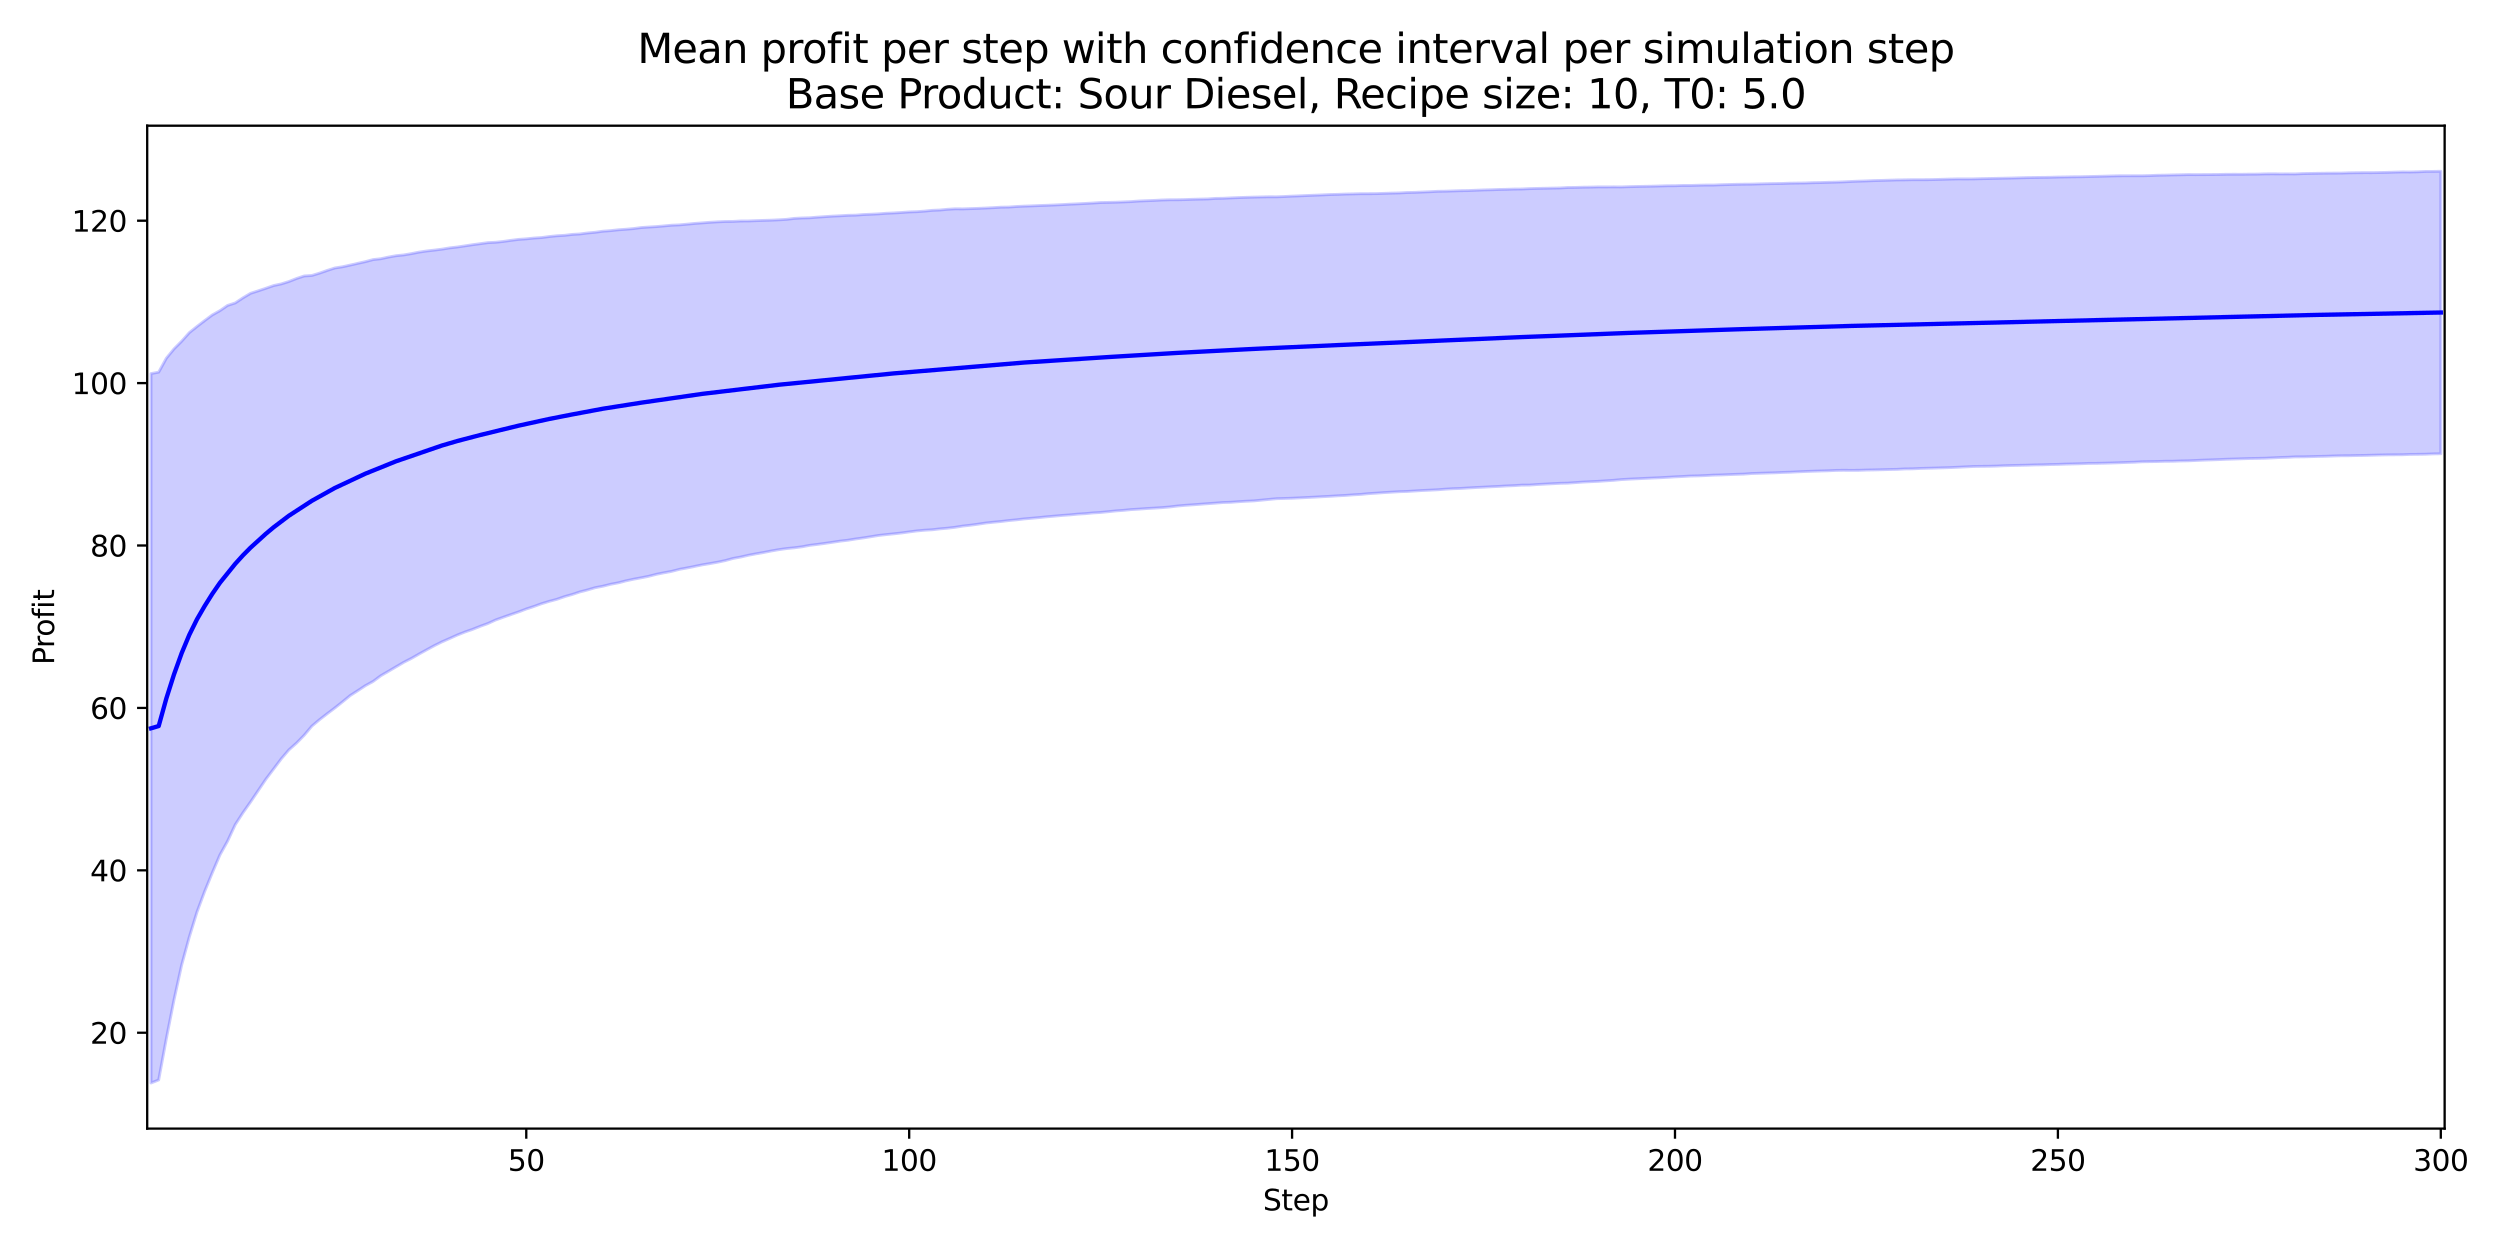 <?xml version="1.0" encoding="utf-8" standalone="no"?>
<!DOCTYPE svg PUBLIC "-//W3C//DTD SVG 1.1//EN"
  "http://www.w3.org/Graphics/SVG/1.1/DTD/svg11.dtd">
<svg xmlns:xlink="http://www.w3.org/1999/xlink" width="864pt" height="432pt" viewBox="0 0 864 432" xmlns="http://www.w3.org/2000/svg" version="1.1">
 <defs>
  <style type="text/css">*{stroke-linejoin: round; stroke-linecap: butt}</style>
 </defs>
 <g id="figure_1">
  <g id="patch_1">
   <path d="M 0 432 
L 864 432 
L 864 0 
L 0 0 
z
" style="fill: #ffffff"/>
  </g>
  <g id="axes_1">
   <g id="patch_2">
    <path d="M 50.87 390.04 
L 844.866 390.04 
L 844.866 43.44 
L 50.87 43.44 
z
" style="fill: #ffffff"/>
   </g>
   <g id="FillBetweenPolyCollection_1">
    <defs>
     <path id="mdc7529338a" d="M 52.193 -302.885 
L 52.193 -57.715 
L 54.84 -58.772 
L 57.487 -73.04 
L 60.133 -86.43 
L 62.78 -98.485 
L 65.427 -108.183 
L 68.073 -116.773 
L 70.72 -123.89 
L 73.367 -130.361 
L 76.013 -136.551 
L 78.66 -141.316 
L 81.307 -147.006 
L 83.953 -151.089 
L 86.6 -154.858 
L 89.246 -158.782 
L 91.893 -162.705 
L 94.54 -166.204 
L 97.186 -169.728 
L 99.833 -172.831 
L 102.48 -175.192 
L 105.126 -177.894 
L 107.773 -181.05 
L 110.42 -183.278 
L 113.066 -185.328 
L 115.713 -187.323 
L 118.36 -189.427 
L 121.006 -191.6 
L 123.653 -193.307 
L 126.3 -195.05 
L 128.946 -196.497 
L 131.593 -198.459 
L 134.24 -199.997 
L 136.886 -201.55 
L 139.533 -203.105 
L 142.18 -204.453 
L 144.826 -205.966 
L 147.473 -207.428 
L 150.119 -208.874 
L 152.766 -210.187 
L 155.413 -211.343 
L 158.059 -212.544 
L 160.706 -213.588 
L 163.353 -214.506 
L 165.999 -215.561 
L 168.646 -216.527 
L 171.293 -217.739 
L 173.939 -218.692 
L 176.586 -219.616 
L 179.233 -220.526 
L 181.879 -221.538 
L 184.526 -222.407 
L 187.173 -223.367 
L 189.819 -224.171 
L 192.466 -224.882 
L 195.113 -225.806 
L 197.759 -226.553 
L 200.406 -227.436 
L 203.053 -228.116 
L 205.699 -228.895 
L 208.346 -229.399 
L 210.993 -230.067 
L 213.639 -230.569 
L 216.286 -231.247 
L 218.932 -231.824 
L 221.579 -232.312 
L 224.226 -232.844 
L 226.872 -233.524 
L 229.519 -234.053 
L 232.166 -234.548 
L 234.812 -235.238 
L 237.459 -235.719 
L 240.106 -236.256 
L 242.752 -236.798 
L 245.399 -237.239 
L 248.046 -237.711 
L 250.692 -238.269 
L 253.339 -239 
L 255.986 -239.486 
L 258.632 -240.096 
L 261.279 -240.601 
L 263.926 -241.064 
L 266.572 -241.588 
L 269.219 -242.048 
L 271.866 -242.42 
L 274.512 -242.681 
L 277.159 -243.024 
L 279.806 -243.522 
L 282.452 -243.848 
L 285.099 -244.21 
L 287.745 -244.592 
L 290.392 -244.992 
L 293.039 -245.296 
L 295.685 -245.725 
L 298.332 -246.089 
L 300.979 -246.51 
L 303.625 -246.943 
L 306.272 -247.242 
L 308.919 -247.509 
L 311.565 -247.807 
L 314.212 -248.169 
L 316.859 -248.512 
L 319.505 -248.757 
L 322.152 -248.911 
L 324.799 -249.219 
L 327.445 -249.454 
L 330.092 -249.764 
L 332.739 -250.188 
L 335.385 -250.482 
L 338.032 -250.843 
L 340.679 -251.244 
L 343.325 -251.518 
L 345.972 -251.767 
L 348.618 -252.095 
L 351.265 -252.347 
L 353.912 -252.659 
L 356.558 -252.89 
L 359.205 -253.13 
L 361.852 -253.403 
L 364.498 -253.629 
L 367.145 -253.869 
L 369.792 -254.057 
L 372.438 -254.317 
L 375.085 -254.481 
L 377.732 -254.735 
L 380.378 -254.895 
L 383.025 -255.156 
L 385.672 -255.432 
L 388.318 -255.627 
L 390.965 -255.891 
L 393.612 -256.044 
L 396.258 -256.249 
L 398.905 -256.392 
L 401.552 -256.561 
L 404.198 -256.785 
L 406.845 -257.108 
L 409.492 -257.346 
L 412.138 -257.53 
L 414.785 -257.726 
L 417.431 -257.931 
L 420.078 -258.12 
L 422.725 -258.332 
L 425.371 -258.408 
L 428.018 -258.613 
L 430.665 -258.771 
L 433.311 -258.894 
L 435.958 -259.146 
L 438.605 -259.408 
L 441.251 -259.658 
L 443.898 -259.728 
L 446.545 -259.806 
L 449.191 -259.932 
L 451.838 -260.069 
L 454.485 -260.193 
L 457.131 -260.349 
L 459.778 -260.481 
L 462.425 -260.654 
L 465.071 -260.783 
L 467.718 -260.986 
L 470.365 -261.137 
L 473.011 -261.4 
L 475.658 -261.561 
L 478.305 -261.757 
L 480.951 -261.911 
L 483.598 -262.073 
L 486.244 -262.151 
L 488.891 -262.313 
L 491.538 -262.482 
L 494.184 -262.599 
L 496.831 -262.735 
L 499.478 -262.94 
L 502.124 -263.101 
L 504.771 -263.192 
L 507.418 -263.354 
L 510.064 -263.514 
L 512.711 -263.631 
L 515.358 -263.775 
L 518.004 -263.898 
L 520.651 -264.056 
L 523.298 -264.166 
L 525.944 -264.334 
L 528.591 -264.351 
L 531.238 -264.546 
L 533.884 -264.687 
L 536.531 -264.83 
L 539.178 -264.965 
L 541.824 -265.024 
L 544.471 -265.212 
L 547.117 -265.399 
L 549.764 -265.533 
L 552.411 -265.651 
L 555.057 -265.831 
L 557.704 -266.004 
L 560.351 -266.257 
L 562.997 -266.408 
L 565.644 -266.534 
L 568.291 -266.659 
L 570.937 -266.782 
L 573.584 -266.892 
L 576.231 -267.038 
L 578.877 -267.196 
L 581.524 -267.322 
L 584.171 -267.477 
L 586.817 -267.534 
L 589.464 -267.647 
L 592.111 -267.792 
L 594.757 -267.854 
L 597.404 -267.97 
L 600.051 -268.067 
L 602.697 -268.146 
L 605.344 -268.351 
L 607.991 -268.432 
L 610.637 -268.517 
L 613.284 -268.594 
L 615.93 -268.717 
L 618.577 -268.798 
L 621.224 -268.933 
L 623.87 -269.049 
L 626.517 -269.145 
L 629.164 -269.224 
L 631.81 -269.298 
L 634.457 -269.424 
L 637.104 -269.462 
L 639.75 -269.438 
L 642.397 -269.456 
L 645.044 -269.549 
L 647.69 -269.596 
L 650.337 -269.665 
L 652.984 -269.74 
L 655.63 -269.792 
L 658.277 -269.937 
L 660.924 -269.971 
L 663.57 -270.1 
L 666.217 -270.173 
L 668.864 -270.24 
L 671.51 -270.322 
L 674.157 -270.405 
L 676.804 -270.523 
L 679.45 -270.654 
L 682.097 -270.786 
L 684.743 -270.825 
L 687.39 -270.852 
L 690.037 -270.921 
L 692.683 -271.047 
L 695.33 -271.12 
L 697.977 -271.174 
L 700.623 -271.233 
L 703.27 -271.321 
L 705.917 -271.364 
L 708.563 -271.456 
L 711.21 -271.503 
L 713.857 -271.607 
L 716.503 -271.66 
L 719.15 -271.736 
L 721.797 -271.847 
L 724.443 -271.863 
L 727.09 -271.921 
L 729.737 -271.988 
L 732.383 -272.082 
L 735.03 -272.182 
L 737.677 -272.262 
L 740.323 -272.416 
L 742.97 -272.458 
L 745.616 -272.502 
L 748.263 -272.583 
L 750.91 -272.595 
L 753.556 -272.694 
L 756.203 -272.742 
L 758.85 -272.859 
L 761.496 -272.98 
L 764.143 -273.066 
L 766.79 -273.166 
L 769.436 -273.282 
L 772.083 -273.36 
L 774.73 -273.451 
L 777.376 -273.534 
L 780.023 -273.578 
L 782.67 -273.631 
L 785.316 -273.751 
L 787.963 -273.889 
L 790.61 -273.961 
L 793.256 -274.105 
L 795.903 -274.115 
L 798.55 -274.182 
L 801.196 -274.26 
L 803.843 -274.313 
L 806.49 -274.415 
L 809.136 -274.491 
L 811.783 -274.502 
L 814.429 -274.566 
L 817.076 -274.603 
L 819.723 -274.678 
L 822.369 -274.745 
L 825.016 -274.8 
L 827.663 -274.825 
L 830.309 -274.848 
L 832.956 -274.955 
L 835.603 -274.982 
L 838.249 -275.025 
L 840.896 -275.138 
L 843.543 -275.184 
L 843.543 -372.805 
L 843.543 -372.805 
L 840.896 -372.757 
L 838.249 -372.744 
L 835.603 -372.624 
L 832.956 -372.557 
L 830.309 -372.583 
L 827.663 -372.511 
L 825.016 -372.425 
L 822.369 -372.372 
L 819.723 -372.328 
L 817.076 -372.334 
L 814.429 -372.308 
L 811.783 -372.267 
L 809.136 -372.174 
L 806.49 -372.164 
L 803.843 -372.139 
L 801.196 -372.102 
L 798.55 -372.054 
L 795.903 -372.007 
L 793.256 -371.888 
L 790.61 -371.904 
L 787.963 -371.897 
L 785.316 -371.922 
L 782.67 -371.901 
L 780.023 -371.819 
L 777.376 -371.803 
L 774.73 -371.763 
L 772.083 -371.772 
L 769.436 -371.76 
L 766.79 -371.698 
L 764.143 -371.674 
L 761.496 -371.657 
L 758.85 -371.639 
L 756.203 -371.662 
L 753.556 -371.592 
L 750.91 -371.543 
L 748.263 -371.468 
L 745.616 -371.425 
L 742.97 -371.317 
L 740.323 -371.255 
L 737.677 -371.258 
L 735.03 -371.251 
L 732.383 -371.246 
L 729.737 -371.186 
L 727.09 -371.106 
L 724.443 -371.037 
L 721.797 -370.98 
L 719.15 -370.916 
L 716.503 -370.893 
L 713.857 -370.843 
L 711.21 -370.807 
L 708.563 -370.726 
L 705.917 -370.693 
L 703.27 -370.654 
L 700.623 -370.617 
L 697.977 -370.547 
L 695.33 -370.473 
L 692.683 -370.415 
L 690.037 -370.361 
L 687.39 -370.301 
L 684.743 -370.25 
L 682.097 -370.176 
L 679.45 -370.157 
L 676.804 -370.17 
L 674.157 -370.115 
L 671.51 -370.035 
L 668.864 -369.961 
L 666.217 -369.907 
L 663.57 -369.897 
L 660.924 -369.897 
L 658.277 -369.841 
L 655.63 -369.809 
L 652.984 -369.727 
L 650.337 -369.643 
L 647.69 -369.586 
L 645.044 -369.472 
L 642.397 -369.387 
L 639.75 -369.276 
L 637.104 -369.148 
L 634.457 -369.053 
L 631.81 -368.984 
L 629.164 -368.905 
L 626.517 -368.864 
L 623.87 -368.762 
L 621.224 -368.731 
L 618.577 -368.687 
L 615.93 -368.587 
L 613.284 -368.557 
L 610.637 -368.51 
L 607.991 -368.443 
L 605.344 -368.362 
L 602.697 -368.34 
L 600.051 -368.294 
L 597.404 -368.226 
L 594.757 -368.152 
L 592.111 -368.039 
L 589.464 -368.042 
L 586.817 -367.973 
L 584.171 -367.899 
L 581.524 -367.903 
L 578.877 -367.815 
L 576.231 -367.799 
L 573.584 -367.721 
L 570.937 -367.646 
L 568.291 -367.6 
L 565.644 -367.55 
L 562.997 -367.485 
L 560.351 -367.392 
L 557.704 -367.416 
L 555.057 -367.393 
L 552.411 -367.402 
L 549.764 -367.336 
L 547.117 -367.299 
L 544.471 -367.221 
L 541.824 -367.192 
L 539.178 -367.038 
L 536.531 -366.986 
L 533.884 -366.926 
L 531.238 -366.878 
L 528.591 -366.808 
L 525.944 -366.68 
L 523.298 -366.655 
L 520.651 -366.565 
L 518.004 -366.514 
L 515.358 -366.419 
L 512.711 -366.358 
L 510.064 -366.246 
L 507.418 -366.135 
L 504.771 -366.098 
L 502.124 -366.01 
L 499.478 -365.92 
L 496.831 -365.878 
L 494.184 -365.738 
L 491.538 -365.634 
L 488.891 -365.511 
L 486.244 -365.463 
L 483.598 -365.316 
L 480.951 -365.255 
L 478.305 -365.169 
L 475.658 -365.084 
L 473.011 -365.063 
L 470.365 -365.062 
L 467.718 -364.988 
L 465.071 -364.938 
L 462.425 -364.827 
L 459.778 -364.768 
L 457.131 -364.645 
L 454.485 -364.535 
L 451.838 -364.436 
L 449.191 -364.317 
L 446.545 -364.214 
L 443.898 -364.084 
L 441.251 -363.977 
L 438.605 -363.989 
L 435.958 -363.937 
L 433.311 -363.873 
L 430.665 -363.798 
L 428.018 -363.71 
L 425.371 -363.604 
L 422.725 -363.47 
L 420.078 -363.427 
L 417.431 -363.246 
L 414.785 -363.186 
L 412.138 -363.116 
L 409.492 -363.022 
L 406.845 -362.964 
L 404.198 -362.955 
L 401.552 -362.878 
L 398.905 -362.73 
L 396.258 -362.634 
L 393.612 -362.526 
L 390.965 -362.326 
L 388.318 -362.219 
L 385.672 -362.112 
L 383.025 -362.049 
L 380.378 -362.002 
L 377.732 -361.834 
L 375.085 -361.685 
L 372.438 -361.552 
L 369.792 -361.438 
L 367.145 -361.287 
L 364.498 -361.162 
L 361.852 -361.049 
L 359.205 -360.96 
L 356.558 -360.847 
L 353.912 -360.755 
L 351.265 -360.628 
L 348.618 -360.44 
L 345.972 -360.396 
L 343.325 -360.231 
L 340.679 -360.1 
L 338.032 -359.981 
L 335.385 -359.896 
L 332.739 -359.806 
L 330.092 -359.833 
L 327.445 -359.666 
L 324.799 -359.413 
L 322.152 -359.298 
L 319.505 -359.032 
L 316.859 -358.84 
L 314.212 -358.755 
L 311.565 -358.56 
L 308.919 -358.405 
L 306.272 -358.292 
L 303.625 -358.088 
L 300.979 -357.954 
L 298.332 -357.846 
L 295.685 -357.638 
L 293.039 -357.584 
L 290.392 -357.428 
L 287.745 -357.303 
L 285.099 -357.129 
L 282.452 -356.95 
L 279.806 -356.728 
L 277.159 -356.662 
L 274.512 -356.517 
L 271.866 -356.192 
L 269.219 -356.032 
L 266.572 -355.906 
L 263.926 -355.828 
L 261.279 -355.741 
L 258.632 -355.635 
L 255.986 -355.622 
L 253.339 -355.469 
L 250.692 -355.452 
L 248.046 -355.334 
L 245.399 -355.175 
L 242.752 -354.972 
L 240.106 -354.779 
L 237.459 -354.523 
L 234.812 -354.281 
L 232.166 -354.167 
L 229.519 -353.922 
L 226.872 -353.692 
L 224.226 -353.534 
L 221.579 -353.352 
L 218.932 -353.003 
L 216.286 -352.765 
L 213.639 -352.579 
L 210.993 -352.285 
L 208.346 -352.09 
L 205.699 -351.721 
L 203.053 -351.48 
L 200.406 -351.14 
L 197.759 -350.978 
L 195.113 -350.668 
L 192.466 -350.514 
L 189.819 -350.245 
L 187.173 -349.898 
L 184.526 -349.727 
L 181.879 -349.451 
L 179.233 -349.264 
L 176.586 -348.932 
L 173.939 -348.55 
L 171.293 -348.27 
L 168.646 -348.147 
L 165.999 -347.782 
L 163.353 -347.426 
L 160.706 -347.025 
L 158.059 -346.633 
L 155.413 -346.331 
L 152.766 -345.89 
L 150.119 -345.558 
L 147.473 -345.257 
L 144.826 -344.864 
L 142.18 -344.341 
L 139.533 -343.893 
L 136.886 -343.625 
L 134.24 -343.148 
L 131.593 -342.572 
L 128.946 -342.284 
L 126.3 -341.577 
L 123.653 -340.987 
L 121.006 -340.379 
L 118.36 -339.798 
L 115.713 -339.381 
L 113.066 -338.529 
L 110.42 -337.6 
L 107.773 -336.795 
L 105.126 -336.625 
L 102.48 -335.746 
L 99.833 -334.698 
L 97.186 -333.869 
L 94.54 -333.301 
L 91.893 -332.372 
L 89.246 -331.489 
L 86.6 -330.631 
L 83.953 -329.054 
L 81.307 -327.304 
L 78.66 -326.442 
L 76.013 -324.636 
L 73.367 -323.158 
L 70.72 -321.191 
L 68.073 -319.157 
L 65.427 -317.038 
L 62.78 -314.069 
L 60.133 -311.417 
L 57.487 -308.191 
L 54.84 -303.377 
L 52.193 -302.885 
z
" style="stroke: #0000ff; stroke-opacity: 0.2"/>
    </defs>
    <g clip-path="url(#p544a31a5c6)">
     <use xlink:href="#mdc7529338a" x="0" y="432" style="fill: #0000ff; fill-opacity: 0.2; stroke: #0000ff; stroke-opacity: 0.2"/>
    </g>
   </g>
   <g id="matplotlib.axis_1">
    <g id="xtick_1">
     <g id="line2d_1">
      <defs>
       <path id="mf8f6183ec6" d="M 0 0 
L 0 3.5 
" style="stroke: #000000; stroke-width: 0.8"/>
      </defs>
      <g>
       <use xlink:href="#mf8f6183ec6" x="181.879" y="390.04" style="stroke: #000000; stroke-width: 0.8"/>
      </g>
     </g>
     <g id="text_1">
      <!-- 50 -->
      <g transform="translate(175.517 404.638) scale(0.1 -0.1)">
       <defs>
        <path id="DejaVuSans-35" d="M 691 4666 
L 3169 4666 
L 3169 4134 
L 1269 4134 
L 1269 2991 
Q 1406 3038 1543 3061 
Q 1681 3084 1819 3084 
Q 2600 3084 3056 2656 
Q 3513 2228 3513 1497 
Q 3513 744 3044 326 
Q 2575 -91 1722 -91 
Q 1428 -91 1123 -41 
Q 819 9 494 109 
L 494 744 
Q 775 591 1075 516 
Q 1375 441 1709 441 
Q 2250 441 2565 725 
Q 2881 1009 2881 1497 
Q 2881 1984 2565 2268 
Q 2250 2553 1709 2553 
Q 1456 2553 1204 2497 
Q 953 2441 691 2322 
L 691 4666 
z
" transform="scale(0.016)"/>
        <path id="DejaVuSans-30" d="M 2034 4250 
Q 1547 4250 1301 3770 
Q 1056 3291 1056 2328 
Q 1056 1369 1301 889 
Q 1547 409 2034 409 
Q 2525 409 2770 889 
Q 3016 1369 3016 2328 
Q 3016 3291 2770 3770 
Q 2525 4250 2034 4250 
z
M 2034 4750 
Q 2819 4750 3233 4129 
Q 3647 3509 3647 2328 
Q 3647 1150 3233 529 
Q 2819 -91 2034 -91 
Q 1250 -91 836 529 
Q 422 1150 422 2328 
Q 422 3509 836 4129 
Q 1250 4750 2034 4750 
z
" transform="scale(0.016)"/>
       </defs>
       <use xlink:href="#DejaVuSans-35"/>
       <use xlink:href="#DejaVuSans-30" transform="translate(63.623 0)"/>
      </g>
     </g>
    </g>
    <g id="xtick_2">
     <g id="line2d_2">
      <g>
       <use xlink:href="#mf8f6183ec6" x="314.212" y="390.04" style="stroke: #000000; stroke-width: 0.8"/>
      </g>
     </g>
     <g id="text_2">
      <!-- 100 -->
      <g transform="translate(304.668 404.638) scale(0.1 -0.1)">
       <defs>
        <path id="DejaVuSans-31" d="M 794 531 
L 1825 531 
L 1825 4091 
L 703 3866 
L 703 4441 
L 1819 4666 
L 2450 4666 
L 2450 531 
L 3481 531 
L 3481 0 
L 794 0 
L 794 531 
z
" transform="scale(0.016)"/>
       </defs>
       <use xlink:href="#DejaVuSans-31"/>
       <use xlink:href="#DejaVuSans-30" transform="translate(63.623 0)"/>
       <use xlink:href="#DejaVuSans-30" transform="translate(127.246 0)"/>
      </g>
     </g>
    </g>
    <g id="xtick_3">
     <g id="line2d_3">
      <g>
       <use xlink:href="#mf8f6183ec6" x="446.545" y="390.04" style="stroke: #000000; stroke-width: 0.8"/>
      </g>
     </g>
     <g id="text_3">
      <!-- 150 -->
      <g transform="translate(437.001 404.638) scale(0.1 -0.1)">
       <use xlink:href="#DejaVuSans-31"/>
       <use xlink:href="#DejaVuSans-35" transform="translate(63.623 0)"/>
       <use xlink:href="#DejaVuSans-30" transform="translate(127.246 0)"/>
      </g>
     </g>
    </g>
    <g id="xtick_4">
     <g id="line2d_4">
      <g>
       <use xlink:href="#mf8f6183ec6" x="578.877" y="390.04" style="stroke: #000000; stroke-width: 0.8"/>
      </g>
     </g>
     <g id="text_4">
      <!-- 200 -->
      <g transform="translate(569.334 404.638) scale(0.1 -0.1)">
       <defs>
        <path id="DejaVuSans-32" d="M 1228 531 
L 3431 531 
L 3431 0 
L 469 0 
L 469 531 
Q 828 903 1448 1529 
Q 2069 2156 2228 2338 
Q 2531 2678 2651 2914 
Q 2772 3150 2772 3378 
Q 2772 3750 2511 3984 
Q 2250 4219 1831 4219 
Q 1534 4219 1204 4116 
Q 875 4013 500 3803 
L 500 4441 
Q 881 4594 1212 4672 
Q 1544 4750 1819 4750 
Q 2544 4750 2975 4387 
Q 3406 4025 3406 3419 
Q 3406 3131 3298 2873 
Q 3191 2616 2906 2266 
Q 2828 2175 2409 1742 
Q 1991 1309 1228 531 
z
" transform="scale(0.016)"/>
       </defs>
       <use xlink:href="#DejaVuSans-32"/>
       <use xlink:href="#DejaVuSans-30" transform="translate(63.623 0)"/>
       <use xlink:href="#DejaVuSans-30" transform="translate(127.246 0)"/>
      </g>
     </g>
    </g>
    <g id="xtick_5">
     <g id="line2d_5">
      <g>
       <use xlink:href="#mf8f6183ec6" x="711.21" y="390.04" style="stroke: #000000; stroke-width: 0.8"/>
      </g>
     </g>
     <g id="text_5">
      <!-- 250 -->
      <g transform="translate(701.666 404.638) scale(0.1 -0.1)">
       <use xlink:href="#DejaVuSans-32"/>
       <use xlink:href="#DejaVuSans-35" transform="translate(63.623 0)"/>
       <use xlink:href="#DejaVuSans-30" transform="translate(127.246 0)"/>
      </g>
     </g>
    </g>
    <g id="xtick_6">
     <g id="line2d_6">
      <g>
       <use xlink:href="#mf8f6183ec6" x="843.543" y="390.04" style="stroke: #000000; stroke-width: 0.8"/>
      </g>
     </g>
     <g id="text_6">
      <!-- 300 -->
      <g transform="translate(833.999 404.638) scale(0.1 -0.1)">
       <defs>
        <path id="DejaVuSans-33" d="M 2597 2516 
Q 3050 2419 3304 2112 
Q 3559 1806 3559 1356 
Q 3559 666 3084 287 
Q 2609 -91 1734 -91 
Q 1441 -91 1130 -33 
Q 819 25 488 141 
L 488 750 
Q 750 597 1062 519 
Q 1375 441 1716 441 
Q 2309 441 2620 675 
Q 2931 909 2931 1356 
Q 2931 1769 2642 2001 
Q 2353 2234 1838 2234 
L 1294 2234 
L 1294 2753 
L 1863 2753 
Q 2328 2753 2575 2939 
Q 2822 3125 2822 3475 
Q 2822 3834 2567 4026 
Q 2313 4219 1838 4219 
Q 1578 4219 1281 4162 
Q 984 4106 628 3988 
L 628 4550 
Q 988 4650 1302 4700 
Q 1616 4750 1894 4750 
Q 2613 4750 3031 4423 
Q 3450 4097 3450 3541 
Q 3450 3153 3228 2886 
Q 3006 2619 2597 2516 
z
" transform="scale(0.016)"/>
       </defs>
       <use xlink:href="#DejaVuSans-33"/>
       <use xlink:href="#DejaVuSans-30" transform="translate(63.623 0)"/>
       <use xlink:href="#DejaVuSans-30" transform="translate(127.246 0)"/>
      </g>
     </g>
    </g>
    <g id="text_7">
     <!-- Step -->
     <g transform="translate(436.483 418.317) scale(0.1 -0.1)">
      <defs>
       <path id="DejaVuSans-53" d="M 3425 4513 
L 3425 3897 
Q 3066 4069 2747 4153 
Q 2428 4238 2131 4238 
Q 1616 4238 1336 4038 
Q 1056 3838 1056 3469 
Q 1056 3159 1242 3001 
Q 1428 2844 1947 2747 
L 2328 2669 
Q 3034 2534 3370 2195 
Q 3706 1856 3706 1288 
Q 3706 609 3251 259 
Q 2797 -91 1919 -91 
Q 1588 -91 1214 -16 
Q 841 59 441 206 
L 441 856 
Q 825 641 1194 531 
Q 1563 422 1919 422 
Q 2459 422 2753 634 
Q 3047 847 3047 1241 
Q 3047 1584 2836 1778 
Q 2625 1972 2144 2069 
L 1759 2144 
Q 1053 2284 737 2584 
Q 422 2884 422 3419 
Q 422 4038 858 4394 
Q 1294 4750 2059 4750 
Q 2388 4750 2728 4690 
Q 3069 4631 3425 4513 
z
" transform="scale(0.016)"/>
       <path id="DejaVuSans-74" d="M 1172 4494 
L 1172 3500 
L 2356 3500 
L 2356 3053 
L 1172 3053 
L 1172 1153 
Q 1172 725 1289 603 
Q 1406 481 1766 481 
L 2356 481 
L 2356 0 
L 1766 0 
Q 1100 0 847 248 
Q 594 497 594 1153 
L 594 3053 
L 172 3053 
L 172 3500 
L 594 3500 
L 594 4494 
L 1172 4494 
z
" transform="scale(0.016)"/>
       <path id="DejaVuSans-65" d="M 3597 1894 
L 3597 1613 
L 953 1613 
Q 991 1019 1311 708 
Q 1631 397 2203 397 
Q 2534 397 2845 478 
Q 3156 559 3463 722 
L 3463 178 
Q 3153 47 2828 -22 
Q 2503 -91 2169 -91 
Q 1331 -91 842 396 
Q 353 884 353 1716 
Q 353 2575 817 3079 
Q 1281 3584 2069 3584 
Q 2775 3584 3186 3129 
Q 3597 2675 3597 1894 
z
M 3022 2063 
Q 3016 2534 2758 2815 
Q 2500 3097 2075 3097 
Q 1594 3097 1305 2825 
Q 1016 2553 972 2059 
L 3022 2063 
z
" transform="scale(0.016)"/>
       <path id="DejaVuSans-70" d="M 1159 525 
L 1159 -1331 
L 581 -1331 
L 581 3500 
L 1159 3500 
L 1159 2969 
Q 1341 3281 1617 3432 
Q 1894 3584 2278 3584 
Q 2916 3584 3314 3078 
Q 3713 2572 3713 1747 
Q 3713 922 3314 415 
Q 2916 -91 2278 -91 
Q 1894 -91 1617 61 
Q 1341 213 1159 525 
z
M 3116 1747 
Q 3116 2381 2855 2742 
Q 2594 3103 2138 3103 
Q 1681 3103 1420 2742 
Q 1159 2381 1159 1747 
Q 1159 1113 1420 752 
Q 1681 391 2138 391 
Q 2594 391 2855 752 
Q 3116 1113 3116 1747 
z
" transform="scale(0.016)"/>
      </defs>
      <use xlink:href="#DejaVuSans-53"/>
      <use xlink:href="#DejaVuSans-74" transform="translate(63.477 0)"/>
      <use xlink:href="#DejaVuSans-65" transform="translate(102.686 0)"/>
      <use xlink:href="#DejaVuSans-70" transform="translate(164.209 0)"/>
     </g>
    </g>
   </g>
   <g id="matplotlib.axis_2">
    <g id="ytick_1">
     <g id="line2d_7">
      <defs>
       <path id="m9f7c19a1df" d="M 0 0 
L -3.5 0 
" style="stroke: #000000; stroke-width: 0.8"/>
      </defs>
      <g>
       <use xlink:href="#m9f7c19a1df" x="50.87" y="356.915" style="stroke: #000000; stroke-width: 0.8"/>
      </g>
     </g>
     <g id="text_8">
      <!-- 20 -->
      <g transform="translate(31.145 360.714) scale(0.1 -0.1)">
       <use xlink:href="#DejaVuSans-32"/>
       <use xlink:href="#DejaVuSans-30" transform="translate(63.623 0)"/>
      </g>
     </g>
    </g>
    <g id="ytick_2">
     <g id="line2d_8">
      <g>
       <use xlink:href="#m9f7c19a1df" x="50.87" y="300.787" style="stroke: #000000; stroke-width: 0.8"/>
      </g>
     </g>
     <g id="text_9">
      <!-- 40 -->
      <g transform="translate(31.145 304.586) scale(0.1 -0.1)">
       <defs>
        <path id="DejaVuSans-34" d="M 2419 4116 
L 825 1625 
L 2419 1625 
L 2419 4116 
z
M 2253 4666 
L 3047 4666 
L 3047 1625 
L 3713 1625 
L 3713 1100 
L 3047 1100 
L 3047 0 
L 2419 0 
L 2419 1100 
L 313 1100 
L 313 1709 
L 2253 4666 
z
" transform="scale(0.016)"/>
       </defs>
       <use xlink:href="#DejaVuSans-34"/>
       <use xlink:href="#DejaVuSans-30" transform="translate(63.623 0)"/>
      </g>
     </g>
    </g>
    <g id="ytick_3">
     <g id="line2d_9">
      <g>
       <use xlink:href="#m9f7c19a1df" x="50.87" y="244.659" style="stroke: #000000; stroke-width: 0.8"/>
      </g>
     </g>
     <g id="text_10">
      <!-- 60 -->
      <g transform="translate(31.145 248.458) scale(0.1 -0.1)">
       <defs>
        <path id="DejaVuSans-36" d="M 2113 2584 
Q 1688 2584 1439 2293 
Q 1191 2003 1191 1497 
Q 1191 994 1439 701 
Q 1688 409 2113 409 
Q 2538 409 2786 701 
Q 3034 994 3034 1497 
Q 3034 2003 2786 2293 
Q 2538 2584 2113 2584 
z
M 3366 4563 
L 3366 3988 
Q 3128 4100 2886 4159 
Q 2644 4219 2406 4219 
Q 1781 4219 1451 3797 
Q 1122 3375 1075 2522 
Q 1259 2794 1537 2939 
Q 1816 3084 2150 3084 
Q 2853 3084 3261 2657 
Q 3669 2231 3669 1497 
Q 3669 778 3244 343 
Q 2819 -91 2113 -91 
Q 1303 -91 875 529 
Q 447 1150 447 2328 
Q 447 3434 972 4092 
Q 1497 4750 2381 4750 
Q 2619 4750 2861 4703 
Q 3103 4656 3366 4563 
z
" transform="scale(0.016)"/>
       </defs>
       <use xlink:href="#DejaVuSans-36"/>
       <use xlink:href="#DejaVuSans-30" transform="translate(63.623 0)"/>
      </g>
     </g>
    </g>
    <g id="ytick_4">
     <g id="line2d_10">
      <g>
       <use xlink:href="#m9f7c19a1df" x="50.87" y="188.531" style="stroke: #000000; stroke-width: 0.8"/>
      </g>
     </g>
     <g id="text_11">
      <!-- 80 -->
      <g transform="translate(31.145 192.33) scale(0.1 -0.1)">
       <defs>
        <path id="DejaVuSans-38" d="M 2034 2216 
Q 1584 2216 1326 1975 
Q 1069 1734 1069 1313 
Q 1069 891 1326 650 
Q 1584 409 2034 409 
Q 2484 409 2743 651 
Q 3003 894 3003 1313 
Q 3003 1734 2745 1975 
Q 2488 2216 2034 2216 
z
M 1403 2484 
Q 997 2584 770 2862 
Q 544 3141 544 3541 
Q 544 4100 942 4425 
Q 1341 4750 2034 4750 
Q 2731 4750 3128 4425 
Q 3525 4100 3525 3541 
Q 3525 3141 3298 2862 
Q 3072 2584 2669 2484 
Q 3125 2378 3379 2068 
Q 3634 1759 3634 1313 
Q 3634 634 3220 271 
Q 2806 -91 2034 -91 
Q 1263 -91 848 271 
Q 434 634 434 1313 
Q 434 1759 690 2068 
Q 947 2378 1403 2484 
z
M 1172 3481 
Q 1172 3119 1398 2916 
Q 1625 2713 2034 2713 
Q 2441 2713 2670 2916 
Q 2900 3119 2900 3481 
Q 2900 3844 2670 4047 
Q 2441 4250 2034 4250 
Q 1625 4250 1398 4047 
Q 1172 3844 1172 3481 
z
" transform="scale(0.016)"/>
       </defs>
       <use xlink:href="#DejaVuSans-38"/>
       <use xlink:href="#DejaVuSans-30" transform="translate(63.623 0)"/>
      </g>
     </g>
    </g>
    <g id="ytick_5">
     <g id="line2d_11">
      <g>
       <use xlink:href="#m9f7c19a1df" x="50.87" y="132.403" style="stroke: #000000; stroke-width: 0.8"/>
      </g>
     </g>
     <g id="text_12">
      <!-- 100 -->
      <g transform="translate(24.782 136.202) scale(0.1 -0.1)">
       <use xlink:href="#DejaVuSans-31"/>
       <use xlink:href="#DejaVuSans-30" transform="translate(63.623 0)"/>
       <use xlink:href="#DejaVuSans-30" transform="translate(127.246 0)"/>
      </g>
     </g>
    </g>
    <g id="ytick_6">
     <g id="line2d_12">
      <g>
       <use xlink:href="#m9f7c19a1df" x="50.87" y="76.275" style="stroke: #000000; stroke-width: 0.8"/>
      </g>
     </g>
     <g id="text_13">
      <!-- 120 -->
      <g transform="translate(24.782 80.074) scale(0.1 -0.1)">
       <use xlink:href="#DejaVuSans-31"/>
       <use xlink:href="#DejaVuSans-32" transform="translate(63.623 0)"/>
       <use xlink:href="#DejaVuSans-30" transform="translate(127.246 0)"/>
      </g>
     </g>
    </g>
    <g id="text_14">
     <!-- Profit -->
     <g transform="translate(18.703 229.779) rotate(-90) scale(0.1 -0.1)">
      <defs>
       <path id="DejaVuSans-50" d="M 1259 4147 
L 1259 2394 
L 2053 2394 
Q 2494 2394 2734 2622 
Q 2975 2850 2975 3272 
Q 2975 3691 2734 3919 
Q 2494 4147 2053 4147 
L 1259 4147 
z
M 628 4666 
L 2053 4666 
Q 2838 4666 3239 4311 
Q 3641 3956 3641 3272 
Q 3641 2581 3239 2228 
Q 2838 1875 2053 1875 
L 1259 1875 
L 1259 0 
L 628 0 
L 628 4666 
z
" transform="scale(0.016)"/>
       <path id="DejaVuSans-72" d="M 2631 2963 
Q 2534 3019 2420 3045 
Q 2306 3072 2169 3072 
Q 1681 3072 1420 2755 
Q 1159 2438 1159 1844 
L 1159 0 
L 581 0 
L 581 3500 
L 1159 3500 
L 1159 2956 
Q 1341 3275 1631 3429 
Q 1922 3584 2338 3584 
Q 2397 3584 2469 3576 
Q 2541 3569 2628 3553 
L 2631 2963 
z
" transform="scale(0.016)"/>
       <path id="DejaVuSans-6f" d="M 1959 3097 
Q 1497 3097 1228 2736 
Q 959 2375 959 1747 
Q 959 1119 1226 758 
Q 1494 397 1959 397 
Q 2419 397 2687 759 
Q 2956 1122 2956 1747 
Q 2956 2369 2687 2733 
Q 2419 3097 1959 3097 
z
M 1959 3584 
Q 2709 3584 3137 3096 
Q 3566 2609 3566 1747 
Q 3566 888 3137 398 
Q 2709 -91 1959 -91 
Q 1206 -91 779 398 
Q 353 888 353 1747 
Q 353 2609 779 3096 
Q 1206 3584 1959 3584 
z
" transform="scale(0.016)"/>
       <path id="DejaVuSans-66" d="M 2375 4863 
L 2375 4384 
L 1825 4384 
Q 1516 4384 1395 4259 
Q 1275 4134 1275 3809 
L 1275 3500 
L 2222 3500 
L 2222 3053 
L 1275 3053 
L 1275 0 
L 697 0 
L 697 3053 
L 147 3053 
L 147 3500 
L 697 3500 
L 697 3744 
Q 697 4328 969 4595 
Q 1241 4863 1831 4863 
L 2375 4863 
z
" transform="scale(0.016)"/>
       <path id="DejaVuSans-69" d="M 603 3500 
L 1178 3500 
L 1178 0 
L 603 0 
L 603 3500 
z
M 603 4863 
L 1178 4863 
L 1178 4134 
L 603 4134 
L 603 4863 
z
" transform="scale(0.016)"/>
      </defs>
      <use xlink:href="#DejaVuSans-50"/>
      <use xlink:href="#DejaVuSans-72" transform="translate(58.553 0)"/>
      <use xlink:href="#DejaVuSans-6f" transform="translate(97.416 0)"/>
      <use xlink:href="#DejaVuSans-66" transform="translate(158.598 0)"/>
      <use xlink:href="#DejaVuSans-69" transform="translate(193.803 0)"/>
      <use xlink:href="#DejaVuSans-74" transform="translate(221.586 0)"/>
     </g>
    </g>
   </g>
   <g id="line2d_13">
    <path d="M 52.193 251.7 
L 54.84 250.926 
L 57.487 241.385 
L 60.133 233.077 
L 62.78 225.723 
L 65.427 219.39 
L 68.073 214.035 
L 70.72 209.459 
L 73.367 205.241 
L 76.013 201.406 
L 81.307 194.845 
L 83.953 191.929 
L 86.6 189.256 
L 91.893 184.462 
L 94.54 182.248 
L 99.833 178.236 
L 107.773 173.078 
L 115.713 168.648 
L 126.3 163.687 
L 136.886 159.413 
L 152.766 153.961 
L 158.059 152.412 
L 165.999 150.329 
L 179.233 147.105 
L 189.819 144.792 
L 197.759 143.235 
L 208.346 141.255 
L 221.579 139.168 
L 232.166 137.643 
L 242.752 136.115 
L 269.219 132.96 
L 308.919 129.043 
L 353.912 125.293 
L 375.085 123.917 
L 383.025 123.397 
L 406.845 121.964 
L 430.665 120.716 
L 435.958 120.458 
L 443.898 120.094 
L 462.425 119.259 
L 525.944 116.493 
L 536.531 116.092 
L 562.997 115.053 
L 600.051 113.82 
L 615.93 113.348 
L 639.75 112.643 
L 801.196 108.819 
L 843.543 108.005 
L 843.543 108.005 
" clip-path="url(#p544a31a5c6)" style="fill: none; stroke: #0000ff; stroke-width: 1.5; stroke-linecap: square"/>
   </g>
   <g id="patch_3">
    <path d="M 50.87 390.04 
L 50.87 43.44 
" style="fill: none; stroke: #000000; stroke-width: 0.8; stroke-linejoin: miter; stroke-linecap: square"/>
   </g>
   <g id="patch_4">
    <path d="M 844.866 390.04 
L 844.866 43.44 
" style="fill: none; stroke: #000000; stroke-width: 0.8; stroke-linejoin: miter; stroke-linecap: square"/>
   </g>
   <g id="patch_5">
    <path d="M 50.87 390.04 
L 844.866 390.04 
" style="fill: none; stroke: #000000; stroke-width: 0.8; stroke-linejoin: miter; stroke-linecap: square"/>
   </g>
   <g id="patch_6">
    <path d="M 50.87 43.44 
L 844.866 43.44 
" style="fill: none; stroke: #000000; stroke-width: 0.8; stroke-linejoin: miter; stroke-linecap: square"/>
   </g>
   <g id="text_15">
    <!-- Mean profit per step with confidence interval per simulation step -->
    <g transform="translate(220.285 21.763) scale(0.14 -0.14)">
     <defs>
      <path id="DejaVuSans-4d" d="M 628 4666 
L 1569 4666 
L 2759 1491 
L 3956 4666 
L 4897 4666 
L 4897 0 
L 4281 0 
L 4281 4097 
L 3078 897 
L 2444 897 
L 1241 4097 
L 1241 0 
L 628 0 
L 628 4666 
z
" transform="scale(0.016)"/>
      <path id="DejaVuSans-61" d="M 2194 1759 
Q 1497 1759 1228 1600 
Q 959 1441 959 1056 
Q 959 750 1161 570 
Q 1363 391 1709 391 
Q 2188 391 2477 730 
Q 2766 1069 2766 1631 
L 2766 1759 
L 2194 1759 
z
M 3341 1997 
L 3341 0 
L 2766 0 
L 2766 531 
Q 2569 213 2275 61 
Q 1981 -91 1556 -91 
Q 1019 -91 701 211 
Q 384 513 384 1019 
Q 384 1609 779 1909 
Q 1175 2209 1959 2209 
L 2766 2209 
L 2766 2266 
Q 2766 2663 2505 2880 
Q 2244 3097 1772 3097 
Q 1472 3097 1187 3025 
Q 903 2953 641 2809 
L 641 3341 
Q 956 3463 1253 3523 
Q 1550 3584 1831 3584 
Q 2591 3584 2966 3190 
Q 3341 2797 3341 1997 
z
" transform="scale(0.016)"/>
      <path id="DejaVuSans-6e" d="M 3513 2113 
L 3513 0 
L 2938 0 
L 2938 2094 
Q 2938 2591 2744 2837 
Q 2550 3084 2163 3084 
Q 1697 3084 1428 2787 
Q 1159 2491 1159 1978 
L 1159 0 
L 581 0 
L 581 3500 
L 1159 3500 
L 1159 2956 
Q 1366 3272 1645 3428 
Q 1925 3584 2291 3584 
Q 2894 3584 3203 3211 
Q 3513 2838 3513 2113 
z
" transform="scale(0.016)"/>
      <path id="DejaVuSans-20" transform="scale(0.016)"/>
      <path id="DejaVuSans-73" d="M 2834 3397 
L 2834 2853 
Q 2591 2978 2328 3040 
Q 2066 3103 1784 3103 
Q 1356 3103 1142 2972 
Q 928 2841 928 2578 
Q 928 2378 1081 2264 
Q 1234 2150 1697 2047 
L 1894 2003 
Q 2506 1872 2764 1633 
Q 3022 1394 3022 966 
Q 3022 478 2636 193 
Q 2250 -91 1575 -91 
Q 1294 -91 989 -36 
Q 684 19 347 128 
L 347 722 
Q 666 556 975 473 
Q 1284 391 1588 391 
Q 1994 391 2212 530 
Q 2431 669 2431 922 
Q 2431 1156 2273 1281 
Q 2116 1406 1581 1522 
L 1381 1569 
Q 847 1681 609 1914 
Q 372 2147 372 2553 
Q 372 3047 722 3315 
Q 1072 3584 1716 3584 
Q 2034 3584 2315 3537 
Q 2597 3491 2834 3397 
z
" transform="scale(0.016)"/>
      <path id="DejaVuSans-77" d="M 269 3500 
L 844 3500 
L 1563 769 
L 2278 3500 
L 2956 3500 
L 3675 769 
L 4391 3500 
L 4966 3500 
L 4050 0 
L 3372 0 
L 2619 2869 
L 1863 0 
L 1184 0 
L 269 3500 
z
" transform="scale(0.016)"/>
      <path id="DejaVuSans-68" d="M 3513 2113 
L 3513 0 
L 2938 0 
L 2938 2094 
Q 2938 2591 2744 2837 
Q 2550 3084 2163 3084 
Q 1697 3084 1428 2787 
Q 1159 2491 1159 1978 
L 1159 0 
L 581 0 
L 581 4863 
L 1159 4863 
L 1159 2956 
Q 1366 3272 1645 3428 
Q 1925 3584 2291 3584 
Q 2894 3584 3203 3211 
Q 3513 2838 3513 2113 
z
" transform="scale(0.016)"/>
      <path id="DejaVuSans-63" d="M 3122 3366 
L 3122 2828 
Q 2878 2963 2633 3030 
Q 2388 3097 2138 3097 
Q 1578 3097 1268 2742 
Q 959 2388 959 1747 
Q 959 1106 1268 751 
Q 1578 397 2138 397 
Q 2388 397 2633 464 
Q 2878 531 3122 666 
L 3122 134 
Q 2881 22 2623 -34 
Q 2366 -91 2075 -91 
Q 1284 -91 818 406 
Q 353 903 353 1747 
Q 353 2603 823 3093 
Q 1294 3584 2113 3584 
Q 2378 3584 2631 3529 
Q 2884 3475 3122 3366 
z
" transform="scale(0.016)"/>
      <path id="DejaVuSans-64" d="M 2906 2969 
L 2906 4863 
L 3481 4863 
L 3481 0 
L 2906 0 
L 2906 525 
Q 2725 213 2448 61 
Q 2172 -91 1784 -91 
Q 1150 -91 751 415 
Q 353 922 353 1747 
Q 353 2572 751 3078 
Q 1150 3584 1784 3584 
Q 2172 3584 2448 3432 
Q 2725 3281 2906 2969 
z
M 947 1747 
Q 947 1113 1208 752 
Q 1469 391 1925 391 
Q 2381 391 2643 752 
Q 2906 1113 2906 1747 
Q 2906 2381 2643 2742 
Q 2381 3103 1925 3103 
Q 1469 3103 1208 2742 
Q 947 2381 947 1747 
z
" transform="scale(0.016)"/>
      <path id="DejaVuSans-76" d="M 191 3500 
L 800 3500 
L 1894 563 
L 2988 3500 
L 3597 3500 
L 2284 0 
L 1503 0 
L 191 3500 
z
" transform="scale(0.016)"/>
      <path id="DejaVuSans-6c" d="M 603 4863 
L 1178 4863 
L 1178 0 
L 603 0 
L 603 4863 
z
" transform="scale(0.016)"/>
      <path id="DejaVuSans-6d" d="M 3328 2828 
Q 3544 3216 3844 3400 
Q 4144 3584 4550 3584 
Q 5097 3584 5394 3201 
Q 5691 2819 5691 2113 
L 5691 0 
L 5113 0 
L 5113 2094 
Q 5113 2597 4934 2840 
Q 4756 3084 4391 3084 
Q 3944 3084 3684 2787 
Q 3425 2491 3425 1978 
L 3425 0 
L 2847 0 
L 2847 2094 
Q 2847 2600 2669 2842 
Q 2491 3084 2119 3084 
Q 1678 3084 1418 2786 
Q 1159 2488 1159 1978 
L 1159 0 
L 581 0 
L 581 3500 
L 1159 3500 
L 1159 2956 
Q 1356 3278 1631 3431 
Q 1906 3584 2284 3584 
Q 2666 3584 2933 3390 
Q 3200 3197 3328 2828 
z
" transform="scale(0.016)"/>
      <path id="DejaVuSans-75" d="M 544 1381 
L 544 3500 
L 1119 3500 
L 1119 1403 
Q 1119 906 1312 657 
Q 1506 409 1894 409 
Q 2359 409 2629 706 
Q 2900 1003 2900 1516 
L 2900 3500 
L 3475 3500 
L 3475 0 
L 2900 0 
L 2900 538 
Q 2691 219 2414 64 
Q 2138 -91 1772 -91 
Q 1169 -91 856 284 
Q 544 659 544 1381 
z
M 1991 3584 
L 1991 3584 
z
" transform="scale(0.016)"/>
     </defs>
     <use xlink:href="#DejaVuSans-4d"/>
     <use xlink:href="#DejaVuSans-65" transform="translate(86.279 0)"/>
     <use xlink:href="#DejaVuSans-61" transform="translate(147.803 0)"/>
     <use xlink:href="#DejaVuSans-6e" transform="translate(209.082 0)"/>
     <use xlink:href="#DejaVuSans-20" transform="translate(272.461 0)"/>
     <use xlink:href="#DejaVuSans-70" transform="translate(304.248 0)"/>
     <use xlink:href="#DejaVuSans-72" transform="translate(367.725 0)"/>
     <use xlink:href="#DejaVuSans-6f" transform="translate(406.588 0)"/>
     <use xlink:href="#DejaVuSans-66" transform="translate(467.77 0)"/>
     <use xlink:href="#DejaVuSans-69" transform="translate(502.975 0)"/>
     <use xlink:href="#DejaVuSans-74" transform="translate(530.758 0)"/>
     <use xlink:href="#DejaVuSans-20" transform="translate(569.967 0)"/>
     <use xlink:href="#DejaVuSans-70" transform="translate(601.754 0)"/>
     <use xlink:href="#DejaVuSans-65" transform="translate(665.23 0)"/>
     <use xlink:href="#DejaVuSans-72" transform="translate(726.754 0)"/>
     <use xlink:href="#DejaVuSans-20" transform="translate(767.867 0)"/>
     <use xlink:href="#DejaVuSans-73" transform="translate(799.654 0)"/>
     <use xlink:href="#DejaVuSans-74" transform="translate(851.754 0)"/>
     <use xlink:href="#DejaVuSans-65" transform="translate(890.963 0)"/>
     <use xlink:href="#DejaVuSans-70" transform="translate(952.486 0)"/>
     <use xlink:href="#DejaVuSans-20" transform="translate(1015.963 0)"/>
     <use xlink:href="#DejaVuSans-77" transform="translate(1047.75 0)"/>
     <use xlink:href="#DejaVuSans-69" transform="translate(1129.537 0)"/>
     <use xlink:href="#DejaVuSans-74" transform="translate(1157.32 0)"/>
     <use xlink:href="#DejaVuSans-68" transform="translate(1196.529 0)"/>
     <use xlink:href="#DejaVuSans-20" transform="translate(1259.908 0)"/>
     <use xlink:href="#DejaVuSans-63" transform="translate(1291.695 0)"/>
     <use xlink:href="#DejaVuSans-6f" transform="translate(1346.676 0)"/>
     <use xlink:href="#DejaVuSans-6e" transform="translate(1407.857 0)"/>
     <use xlink:href="#DejaVuSans-66" transform="translate(1471.236 0)"/>
     <use xlink:href="#DejaVuSans-69" transform="translate(1506.441 0)"/>
     <use xlink:href="#DejaVuSans-64" transform="translate(1534.225 0)"/>
     <use xlink:href="#DejaVuSans-65" transform="translate(1597.701 0)"/>
     <use xlink:href="#DejaVuSans-6e" transform="translate(1659.225 0)"/>
     <use xlink:href="#DejaVuSans-63" transform="translate(1722.604 0)"/>
     <use xlink:href="#DejaVuSans-65" transform="translate(1777.584 0)"/>
     <use xlink:href="#DejaVuSans-20" transform="translate(1839.107 0)"/>
     <use xlink:href="#DejaVuSans-69" transform="translate(1870.895 0)"/>
     <use xlink:href="#DejaVuSans-6e" transform="translate(1898.678 0)"/>
     <use xlink:href="#DejaVuSans-74" transform="translate(1962.057 0)"/>
     <use xlink:href="#DejaVuSans-65" transform="translate(2001.266 0)"/>
     <use xlink:href="#DejaVuSans-72" transform="translate(2062.789 0)"/>
     <use xlink:href="#DejaVuSans-76" transform="translate(2103.902 0)"/>
     <use xlink:href="#DejaVuSans-61" transform="translate(2163.082 0)"/>
     <use xlink:href="#DejaVuSans-6c" transform="translate(2224.361 0)"/>
     <use xlink:href="#DejaVuSans-20" transform="translate(2252.145 0)"/>
     <use xlink:href="#DejaVuSans-70" transform="translate(2283.932 0)"/>
     <use xlink:href="#DejaVuSans-65" transform="translate(2347.408 0)"/>
     <use xlink:href="#DejaVuSans-72" transform="translate(2408.932 0)"/>
     <use xlink:href="#DejaVuSans-20" transform="translate(2450.045 0)"/>
     <use xlink:href="#DejaVuSans-73" transform="translate(2481.832 0)"/>
     <use xlink:href="#DejaVuSans-69" transform="translate(2533.932 0)"/>
     <use xlink:href="#DejaVuSans-6d" transform="translate(2561.715 0)"/>
     <use xlink:href="#DejaVuSans-75" transform="translate(2659.127 0)"/>
     <use xlink:href="#DejaVuSans-6c" transform="translate(2722.506 0)"/>
     <use xlink:href="#DejaVuSans-61" transform="translate(2750.289 0)"/>
     <use xlink:href="#DejaVuSans-74" transform="translate(2811.568 0)"/>
     <use xlink:href="#DejaVuSans-69" transform="translate(2850.777 0)"/>
     <use xlink:href="#DejaVuSans-6f" transform="translate(2878.561 0)"/>
     <use xlink:href="#DejaVuSans-6e" transform="translate(2939.742 0)"/>
     <use xlink:href="#DejaVuSans-20" transform="translate(3003.121 0)"/>
     <use xlink:href="#DejaVuSans-73" transform="translate(3034.908 0)"/>
     <use xlink:href="#DejaVuSans-74" transform="translate(3087.008 0)"/>
     <use xlink:href="#DejaVuSans-65" transform="translate(3126.217 0)"/>
     <use xlink:href="#DejaVuSans-70" transform="translate(3187.74 0)"/>
    </g>
    <!-- Base Product: Sour Diesel, Recipe size: 10, T0: 5.0 -->
    <g transform="translate(271.603 37.44) scale(0.14 -0.14)">
     <defs>
      <path id="DejaVuSans-42" d="M 1259 2228 
L 1259 519 
L 2272 519 
Q 2781 519 3026 730 
Q 3272 941 3272 1375 
Q 3272 1813 3026 2020 
Q 2781 2228 2272 2228 
L 1259 2228 
z
M 1259 4147 
L 1259 2741 
L 2194 2741 
Q 2656 2741 2882 2914 
Q 3109 3088 3109 3444 
Q 3109 3797 2882 3972 
Q 2656 4147 2194 4147 
L 1259 4147 
z
M 628 4666 
L 2241 4666 
Q 2963 4666 3353 4366 
Q 3744 4066 3744 3513 
Q 3744 3084 3544 2831 
Q 3344 2578 2956 2516 
Q 3422 2416 3680 2098 
Q 3938 1781 3938 1306 
Q 3938 681 3513 340 
Q 3088 0 2303 0 
L 628 0 
L 628 4666 
z
" transform="scale(0.016)"/>
      <path id="DejaVuSans-3a" d="M 750 794 
L 1409 794 
L 1409 0 
L 750 0 
L 750 794 
z
M 750 3309 
L 1409 3309 
L 1409 2516 
L 750 2516 
L 750 3309 
z
" transform="scale(0.016)"/>
      <path id="DejaVuSans-44" d="M 1259 4147 
L 1259 519 
L 2022 519 
Q 2988 519 3436 956 
Q 3884 1394 3884 2338 
Q 3884 3275 3436 3711 
Q 2988 4147 2022 4147 
L 1259 4147 
z
M 628 4666 
L 1925 4666 
Q 3281 4666 3915 4102 
Q 4550 3538 4550 2338 
Q 4550 1131 3912 565 
Q 3275 0 1925 0 
L 628 0 
L 628 4666 
z
" transform="scale(0.016)"/>
      <path id="DejaVuSans-2c" d="M 750 794 
L 1409 794 
L 1409 256 
L 897 -744 
L 494 -744 
L 750 256 
L 750 794 
z
" transform="scale(0.016)"/>
      <path id="DejaVuSans-52" d="M 2841 2188 
Q 3044 2119 3236 1894 
Q 3428 1669 3622 1275 
L 4263 0 
L 3584 0 
L 2988 1197 
Q 2756 1666 2539 1819 
Q 2322 1972 1947 1972 
L 1259 1972 
L 1259 0 
L 628 0 
L 628 4666 
L 2053 4666 
Q 2853 4666 3247 4331 
Q 3641 3997 3641 3322 
Q 3641 2881 3436 2590 
Q 3231 2300 2841 2188 
z
M 1259 4147 
L 1259 2491 
L 2053 2491 
Q 2509 2491 2742 2702 
Q 2975 2913 2975 3322 
Q 2975 3731 2742 3939 
Q 2509 4147 2053 4147 
L 1259 4147 
z
" transform="scale(0.016)"/>
      <path id="DejaVuSans-7a" d="M 353 3500 
L 3084 3500 
L 3084 2975 
L 922 459 
L 3084 459 
L 3084 0 
L 275 0 
L 275 525 
L 2438 3041 
L 353 3041 
L 353 3500 
z
" transform="scale(0.016)"/>
      <path id="DejaVuSans-54" d="M -19 4666 
L 3928 4666 
L 3928 4134 
L 2272 4134 
L 2272 0 
L 1638 0 
L 1638 4134 
L -19 4134 
L -19 4666 
z
" transform="scale(0.016)"/>
      <path id="DejaVuSans-2e" d="M 684 794 
L 1344 794 
L 1344 0 
L 684 0 
L 684 794 
z
" transform="scale(0.016)"/>
     </defs>
     <use xlink:href="#DejaVuSans-42"/>
     <use xlink:href="#DejaVuSans-61" transform="translate(68.604 0)"/>
     <use xlink:href="#DejaVuSans-73" transform="translate(129.883 0)"/>
     <use xlink:href="#DejaVuSans-65" transform="translate(181.982 0)"/>
     <use xlink:href="#DejaVuSans-20" transform="translate(243.506 0)"/>
     <use xlink:href="#DejaVuSans-50" transform="translate(275.293 0)"/>
     <use xlink:href="#DejaVuSans-72" transform="translate(333.846 0)"/>
     <use xlink:href="#DejaVuSans-6f" transform="translate(372.709 0)"/>
     <use xlink:href="#DejaVuSans-64" transform="translate(433.891 0)"/>
     <use xlink:href="#DejaVuSans-75" transform="translate(497.367 0)"/>
     <use xlink:href="#DejaVuSans-63" transform="translate(560.746 0)"/>
     <use xlink:href="#DejaVuSans-74" transform="translate(615.727 0)"/>
     <use xlink:href="#DejaVuSans-3a" transform="translate(654.936 0)"/>
     <use xlink:href="#DejaVuSans-20" transform="translate(688.627 0)"/>
     <use xlink:href="#DejaVuSans-53" transform="translate(720.414 0)"/>
     <use xlink:href="#DejaVuSans-6f" transform="translate(783.891 0)"/>
     <use xlink:href="#DejaVuSans-75" transform="translate(845.072 0)"/>
     <use xlink:href="#DejaVuSans-72" transform="translate(908.451 0)"/>
     <use xlink:href="#DejaVuSans-20" transform="translate(949.564 0)"/>
     <use xlink:href="#DejaVuSans-44" transform="translate(981.352 0)"/>
     <use xlink:href="#DejaVuSans-69" transform="translate(1058.354 0)"/>
     <use xlink:href="#DejaVuSans-65" transform="translate(1086.137 0)"/>
     <use xlink:href="#DejaVuSans-73" transform="translate(1147.66 0)"/>
     <use xlink:href="#DejaVuSans-65" transform="translate(1199.76 0)"/>
     <use xlink:href="#DejaVuSans-6c" transform="translate(1261.283 0)"/>
     <use xlink:href="#DejaVuSans-2c" transform="translate(1289.066 0)"/>
     <use xlink:href="#DejaVuSans-20" transform="translate(1320.854 0)"/>
     <use xlink:href="#DejaVuSans-52" transform="translate(1352.641 0)"/>
     <use xlink:href="#DejaVuSans-65" transform="translate(1417.623 0)"/>
     <use xlink:href="#DejaVuSans-63" transform="translate(1479.146 0)"/>
     <use xlink:href="#DejaVuSans-69" transform="translate(1534.127 0)"/>
     <use xlink:href="#DejaVuSans-70" transform="translate(1561.91 0)"/>
     <use xlink:href="#DejaVuSans-65" transform="translate(1625.387 0)"/>
     <use xlink:href="#DejaVuSans-20" transform="translate(1686.91 0)"/>
     <use xlink:href="#DejaVuSans-73" transform="translate(1718.697 0)"/>
     <use xlink:href="#DejaVuSans-69" transform="translate(1770.797 0)"/>
     <use xlink:href="#DejaVuSans-7a" transform="translate(1798.58 0)"/>
     <use xlink:href="#DejaVuSans-65" transform="translate(1851.07 0)"/>
     <use xlink:href="#DejaVuSans-3a" transform="translate(1912.594 0)"/>
     <use xlink:href="#DejaVuSans-20" transform="translate(1946.285 0)"/>
     <use xlink:href="#DejaVuSans-31" transform="translate(1978.072 0)"/>
     <use xlink:href="#DejaVuSans-30" transform="translate(2041.695 0)"/>
     <use xlink:href="#DejaVuSans-2c" transform="translate(2105.318 0)"/>
     <use xlink:href="#DejaVuSans-20" transform="translate(2137.105 0)"/>
     <use xlink:href="#DejaVuSans-54" transform="translate(2168.893 0)"/>
     <use xlink:href="#DejaVuSans-30" transform="translate(2229.977 0)"/>
     <use xlink:href="#DejaVuSans-3a" transform="translate(2293.6 0)"/>
     <use xlink:href="#DejaVuSans-20" transform="translate(2327.291 0)"/>
     <use xlink:href="#DejaVuSans-35" transform="translate(2359.078 0)"/>
     <use xlink:href="#DejaVuSans-2e" transform="translate(2422.701 0)"/>
     <use xlink:href="#DejaVuSans-30" transform="translate(2454.488 0)"/>
    </g>
   </g>
  </g>
 </g>
 <defs>
  <clipPath id="p544a31a5c6">
   <rect x="50.87" y="43.44" width="793.996" height="346.6"/>
  </clipPath>
 </defs>
</svg>
